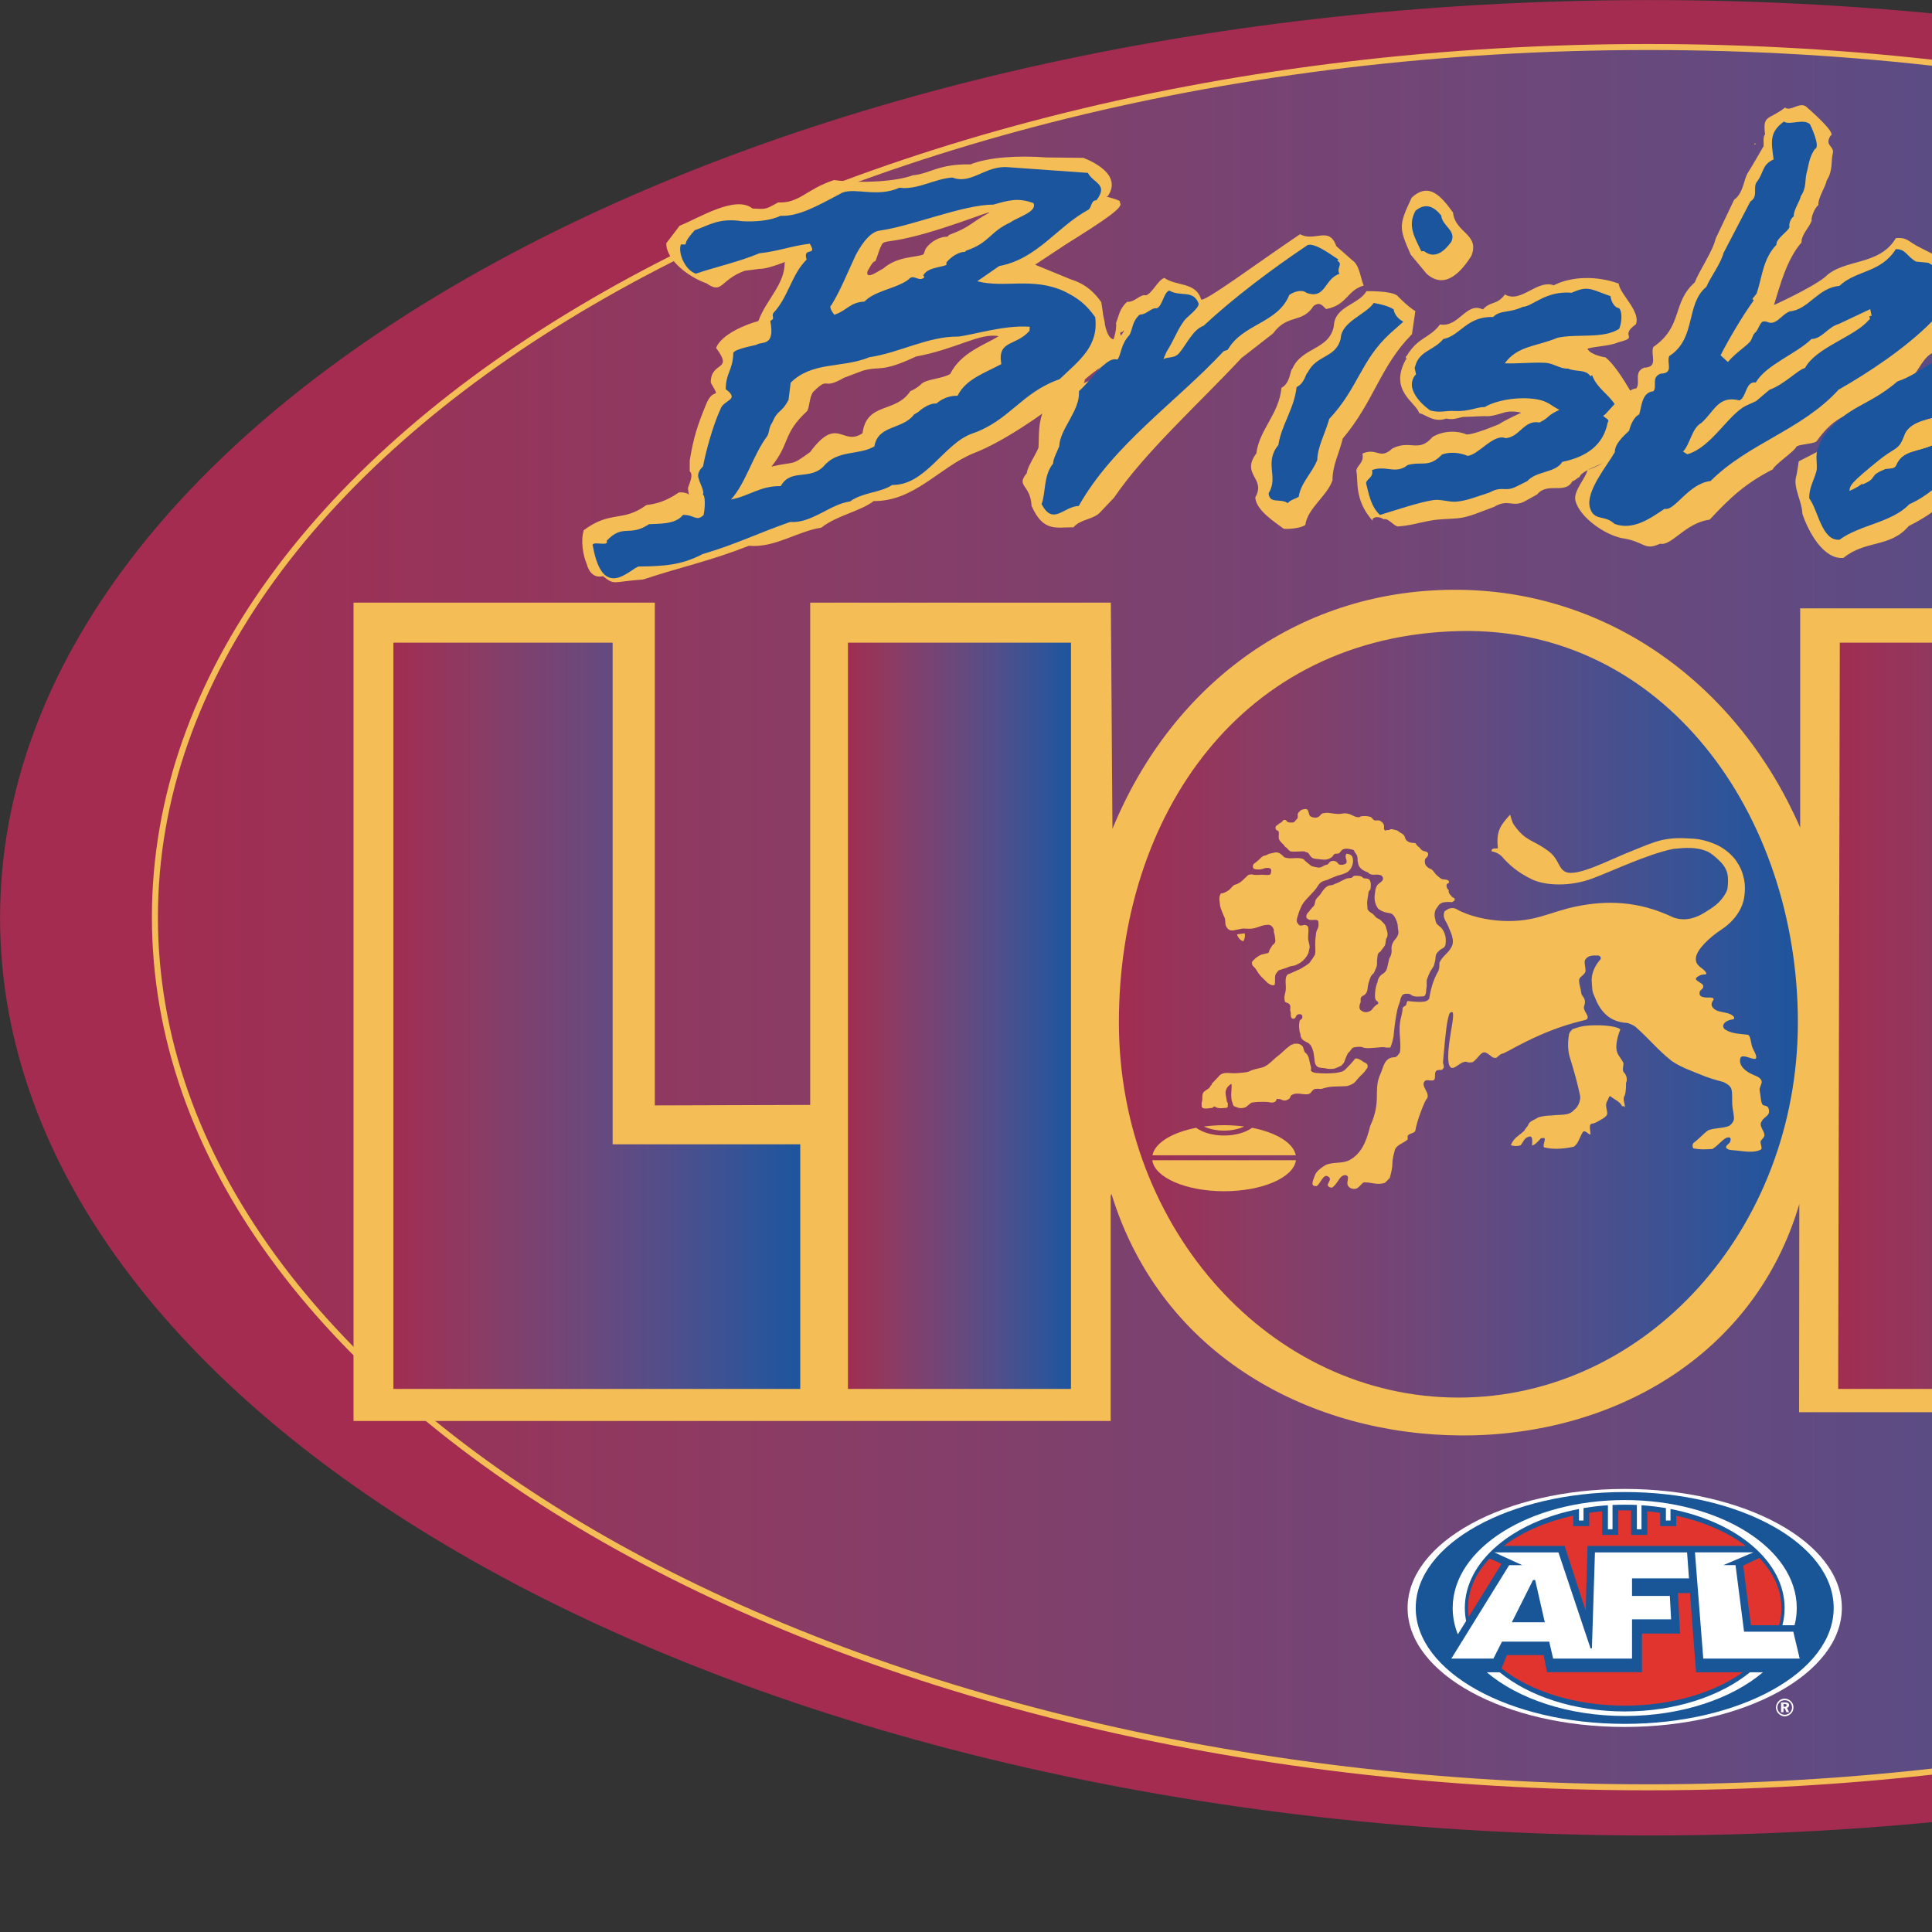 <svg height="1000" viewBox="0 0 1000 1000" width="1000" xmlns="http://www.w3.org/2000/svg" xmlns:xlink="http://www.w3.org/1999/xlink"><rect x="0" y="0" width="1000" height="1000" fill="#333333" stroke="none"/><defs><clipPath id="a"><use height="100%" width="100%" xlink:href="#m"/></clipPath><linearGradient id="b" gradientUnits="userSpaceOnUse" x1="302.376" x2="416.788" y1="360.132" y2="360.132"><stop offset="0" stop-color="#a32c50"/><stop offset=".203" stop-color="#8c3b63"/><stop offset=".471" stop-color="#6c487b"/><stop offset=".703" stop-color="#4c4f8d"/><stop offset=".887" stop-color="#2e5499"/><stop offset="1" stop-color="#1b559e"/></linearGradient><clipPath id="c"><use height="100%" width="100%" xlink:href="#o"/></clipPath><linearGradient id="d" gradientUnits="userSpaceOnUse" x1="366.399" x2="389.934" y1="363.822" y2="363.822"><stop offset="0" stop-color="#a32c50"/><stop offset=".203" stop-color="#8c3b63"/><stop offset=".471" stop-color="#6c487b"/><stop offset=".703" stop-color="#4c4f8d"/><stop offset=".887" stop-color="#2e5499"/><stop offset="1" stop-color="#1b559e"/></linearGradient><clipPath id="e"><use height="100%" width="100%" xlink:href="#q"/></clipPath><linearGradient id="f" gradientUnits="userSpaceOnUse" x1="312.448" x2="328.033" y1="363.822" y2="363.822"><stop offset="0" stop-color="#a32c50"/><stop offset=".203" stop-color="#8c3b63"/><stop offset=".471" stop-color="#6c487b"/><stop offset=".703" stop-color="#4c4f8d"/><stop offset=".887" stop-color="#2e5499"/><stop offset="1" stop-color="#1b559e"/></linearGradient><clipPath id="g"><use height="100%" width="100%" xlink:href="#s"/></clipPath><linearGradient id="h" gradientUnits="userSpaceOnUse" x1="329.537" x2="338.081" y1="363.822" y2="363.822"><stop offset="0" stop-color="#a32c50"/><stop offset=".203" stop-color="#8c3b63"/><stop offset=".471" stop-color="#6c487b"/><stop offset=".703" stop-color="#4c4f8d"/><stop offset=".887" stop-color="#2e5499"/><stop offset="1" stop-color="#1b559e"/></linearGradient><clipPath id="i"><use height="100%" width="100%" xlink:href="#u"/></clipPath><linearGradient id="j" gradientUnits="userSpaceOnUse" x1="389.727" x2="409.65" y1="363.319" y2="363.319"><stop offset="0" stop-color="#a32c50"/><stop offset=".203" stop-color="#8c3b63"/><stop offset=".471" stop-color="#6c487b"/><stop offset=".703" stop-color="#4c4f8d"/><stop offset=".887" stop-color="#2e5499"/><stop offset="1" stop-color="#1b559e"/></linearGradient><clipPath id="k"><use height="100%" width="100%" xlink:href="#w"/></clipPath><linearGradient id="l" gradientUnits="userSpaceOnUse" x1="339.474" x2="365.47" y1="363.685" y2="363.685"><stop offset="0" stop-color="#a32c50"/><stop offset=".203" stop-color="#8c3b63"/><stop offset=".471" stop-color="#6c487b"/><stop offset=".703" stop-color="#4c4f8d"/><stop offset=".887" stop-color="#2e5499"/><stop offset="1" stop-color="#1b559e"/></linearGradient><path id="m" d="m 415.447 360.132 c 0 17.978 -25.014 32.552 -55.867 32.552 c -30.853 0 -55.864 -14.574 -55.864 -32.552 c 0 -17.978 25.011 -32.552 55.864 -32.552 c 30.854 0 55.867 14.574 55.867 32.552"/><path id="n" d="M 303.717 327.58 H 415.447 V 392.684 H 303.717 Z"/><path id="o" d="m 381.844 360.01 l .684 5.941 l -7.889 -16.087 h -7.892 l -.061 27.916 h 8.013 l -.123 -10.804 c -.027 -2.297 -.244 -1.973 -.436 -4.506 l 7.641 15.31 h 7.889 l -.061 -27.916 h -7.766 v 10.146"/><path id="p" d="M 366.686 349.864 H 389.669 V 377.78 H 366.686 Z"/><path id="q" d="M 320.839 349.864 L 312.638 349.864 L 312.638 377.78 L 327.858 377.78 L 327.858 368.63 L 320.839 368.63 L 320.839 349.864"/><path id="r" d="M 312.638 349.864 H 327.858 V 377.78 H 312.638 Z"/><path id="s" d="M 329.642 349.864 L 337.985 349.864 L 337.985 377.78 L 329.642 377.78 L 329.642 349.864"/><path id="t" d="M 329.642 349.864 H 337.985 V 377.78 H 329.642 Z"/><path id="u" d="m 402.463 360.199 c -1.008 -.222 -2.82 -.899 -2.629 -1.968 c .42 -2.325 4.809 -.86 6.609 .822 l 2.209 -7.043 c -4.07 -2.514 -8.621 -3.616 -12.705 -.885 c -4.602 3.075 -6.007 9.968 -2.61 13.627 c 3.787 4.085 7.702 1.499 7.825 4.442 c .07 1.624 -4.222 3.064 -7.949 -1.441 l -2.451 7.832 c 1.717 1.459 6.628 2.596 8.631 2.615 c 4.736 .043 10.033 -2.987 10.033 -9.422 c 0 -7.094 -4.867 -8.008 -6.963 -8.579"/><path id="v" d="M 389.94 348.395 H 409.425 V 378.244 H 389.94 Z"/><path id="w" d="m 352.538 349.429 c -8.175 .174 -12.76 6.884 -12.76 14.637 c 0 7.748 5.687 14.038 12.702 14.038 c 7.014 0 12.698 -6.29 12.698 -14.038 c 0 -7.753 -5.002 -14.801 -12.64 -14.637"/><path id="x" d="M 339.778 349.265 H 365.177 V 378.104 H 339.778 Z"/></defs><g transform="matrix(13.836 0 0 13.836 -4122.03 -4508.066)"><g><g><path d="m 421.376 360.155 c 0 18.964 -27.636 34.331 -61.725 34.331 c -34.092 0 -61.728 -15.367 -61.728 -34.331 c 0 -18.958 27.636 -34.331 61.728 -34.331 c 34.089 .001 61.725 15.373 61.725 34.331 z" fill="#a32c50"/><g><g clip-path="url(#a)"><use fill="url(#b)" height="100%" width="100%" xlink:href="#n"/></g></g><path d="m 415.447 360.132 c 0 17.978 -25.014 32.552 -55.867 32.552 c -30.853 0 -55.864 -14.574 -55.864 -32.552 c 0 -17.978 25.011 -32.552 55.864 -32.552 c 30.854 0 55.867 14.574 55.867 32.552 z" fill="none" stroke="#f4bd56" stroke-width=".225"/><path d="m 350.578 385.975 c 0 -2.461 3.635 -4.453 8.123 -4.453 c 4.484 0 8.122 1.992 8.122 4.453 c 0 2.455 -3.638 4.451 -8.122 4.451 c -4.489 0 -8.123 -1.996 -8.123 -4.451 z" fill="#fff"/><path d="m 350.882 385.975 c 0 -2.398 3.5 -4.337 7.819 -4.337 c 4.319 0 7.817 1.939 7.817 4.337 c 0 2.393 -3.498 4.336 -7.817 4.336 c -4.319 0 -7.819 -1.944 -7.819 -4.336 z" fill="#185698"/><path d="m 359.346 388.377 h -3.553 l -.126 -.639 h -1.373 l -.201 .498 c 1.076 .852 2.738 1.393 4.607 1.393 c 1.76 0 3.34 -.483 4.417 -1.248 h -1.748 l -.227 -2.963 h -.45 l .08 1.514 h -1.426 z" fill="#e1342f"/><path d="m 354.174 383.654 h 2.28 l .785 2.416 l .07 -2.416 h 5.92 c -.678 -.513 -1.576 -.909 -2.601 -1.131 v .391 h -.602 v -.498 c -.159 -.024 -.319 -.043 -.483 -.058 v .884 h -.6 v -.918 c -.082 0 -.162 0 -.242 0 c -.08 0 -.162 0 -.242 0 v .918 h -.602 v -.884 c -.162 .015 -.324 .033 -.483 .058 v .498 h -.6 v -.391 c -1.026 .222 -1.923 .619 -2.6 1.131 z" fill="#e1342f"/><path d="m 363.134 384.389 l .288 2.233 h 1.051 c .059 -.213 .09 -.425 .09 -.647 c 0 -.683 -.3 -1.32 -.827 -1.871 z" fill="#e1342f"/><path d="m 354.092 384.325 l -.445 -.202 c -.515 .541 -.81 1.179 -.81 1.852 c 0 .115 .007 .227 .024 .338 z" fill="#e1342f"/><path d="m 365.246 387.869 h -3.607 l -.311 -3.974 h 2.184 l -1.12 .477 h .454 l .319 2.49 h 1.842 z m -4.858 -2.345 l .048 .875 h -1.462 v 1.47 h -2.951 l -.147 -.634 h -1.767 l -.321 .634 h -1.574 l 2.164 -3.496 h .488 l -1.042 -.477 h 2.397 l 1.201 3.591 h .051 l .114 -3.591 h 3.446 l .072 .972 h -2.131 v .657 h 1.414 z" fill="#fff"/><path d="M 355.271 384.93 L 354.478 386.51 L 355.711 386.51 L 355.351 384.93 Z" fill="#185698"/><path d="m 358.701 381.938 c -3.555 0 -6.436 1.803 -6.436 4.037 c 0 .342 .067 .671 .193 .986 l .309 -.499 c -.031 -.159 -.048 -.323 -.048 -.487 c 0 -1.75 1.801 -3.229 4.271 -3.703 v .43 h .169 v -.464 c .297 -.048 .602 -.087 .913 -.106 v .898 h .172 v -.908 c .15 -.01 .302 -.01 .457 -.01 c .152 0 .305 0 .455 .01 v .908 h .172 v -.898 c .312 .02 .616 .059 .914 .106 v .464 h .171 v -.43 c 2.468 .474 4.269 1.953 4.269 3.703 c 0 .223 -.026 .435 -.083 .647 h .455 c .056 -.213 .082 -.425 .082 -.647 c -.001 -2.235 -2.882 -4.037 -6.435 -4.037 z" fill="#fff"/><path d="m 358.701 389.846 c -1.895 0 -3.584 -.57 -4.679 -1.465 h -.483 c 1.172 .991 3.048 1.635 5.163 1.635 c 2.118 0 3.996 -.643 5.168 -1.635 h -.484 c -1.096 .891 -2.788 1.465 -4.685 1.465 z" fill="#fff"/><path d="m 364.685 389.426 c .077 0 .145 .023 .198 .077 c .051 .053 .077 .12 .077 .198 c 0 .072 -.029 .141 -.08 .188 c -.053 .053 -.123 .082 -.195 .082 c -.07 0 -.142 -.029 -.193 -.082 c -.051 -.054 -.08 -.121 -.08 -.193 c 0 -.073 .031 -.141 .085 -.198 c .051 -.049 .116 -.072 .188 -.072 z m 0 -.059 c -.119 0 -.221 .063 -.277 .16 c -.032 .053 -.049 .111 -.049 .169 c 0 .087 .033 .169 .097 .231 c .061 .063 .142 .102 .229 .102 c .084 0 .17 -.039 .234 -.102 c .061 -.057 .094 -.141 .094 -.231 c 0 -.087 -.029 -.169 -.092 -.228 c -.062 -.062 -.144 -.101 -.236 -.101 z m -.135 .141 v .367 h .09 v -.149 h .044 l .069 .149 h .097 l -.08 -.164 c .049 -.015 .08 -.049 .08 -.098 c 0 -.072 -.053 -.105 -.156 -.105 z m .09 .057 h .038 c .054 0 .08 .015 .08 .054 c 0 .033 -.026 .053 -.074 .053 h -.044 z" fill="#fff"/><path d="m 333.465 339.814 c -.295 .174 -.856 .189 -1.059 .354 c -.203 .203 -.431 .285 -.431 .285 c -.539 .837 -1.629 .392 -1.789 1.576 c -.756 .508 -.928 -.69 -1.957 .702 c -.757 .555 -.525 .329 -1.45 .546 c .713 -.884 .409 -1.218 1.337 -2.079 c .089 -.14 .077 -.498 .22 -.711 c .647 -.634 .297 -.034 1.155 -.532 l .706 -.266 c .658 -.188 .665 .092 1.996 -.532 c 1.494 -.271 2.391 -.899 3.087 -.759 c -.531 .333 -1.414 .609 -1.815 1.416 z m 30.118 -8.589 c .015 -.029 .015 -.039 .01 -.044 c -.017 -.01 -.089 .063 -.01 .044 z m -28.658 2.552 c -.737 .411 -.686 .526 -1.494 .831 l -.067 .067 c -.28 -.005 -.612 .169 -.812 .445 l -.083 .217 c -.282 .125 -.972 .063 -1.503 .527 l -.271 .155 c -.438 .255 -.316 -.063 -.316 -.063 c .406 -.735 .157 .058 .447 -.807 c .138 -.276 .046 -.261 .573 -.334 c 1.465 -.232 3.695 -1.169 3.526 -1.038 z m -8.595 2.102 c .355 .015 1.194 -.368 .945 -.237 c .007 .826 -.694 1.387 -.984 2.189 c -.464 .126 -1.375 .489 -1.583 1.005 c .675 .899 -.2 .474 -.198 1.301 c .406 .716 .097 .087 -.186 .841 c -.31 .754 -.452 1.184 -.6 2.059 l -.002 .416 c .162 .135 -.031 .493 -.065 .623 c .026 .469 .19 .145 -.334 .165 c -.493 .338 -.858 .431 -1.22 .474 c -.899 .657 -1.317 .184 -2.342 .938 c -.123 .387 -.034 .934 .109 1.267 c .058 .232 .229 .547 .609 .455 c .447 .357 .338 .208 1.5 .125 c 1.518 -.498 2.473 -.681 3.959 -1.261 c .967 .087 1.818 -.546 2.707 -.677 c .583 -.464 1.463 -.609 1.96 -.996 c 1.525 .014 2.465 -1.272 3.739 -1.789 c 1.095 -.421 2.521 -1.407 3.437 -2.132 c .138 -.314 .728 -.31 .72 -.623 c .321 -.295 .918 -.667 1.269 -1.045 c .331 -.28 -.101 -.792 .133 -.73 c .269 -.358 -.387 .986 -.652 -.3 c .017 -.034 -.08 -.362 -.068 -.396 c -.007 -.072 -.053 -.343 -.065 -.425 c -.447 -.652 -.964 -.793 -1.156 -.86 l -1.319 -.542 l 1.133 -.749 c 1.547 -.967 2.238 -1.436 2.026 -1.576 c .164 -.097 -.701 -.242 -.44 -.237 c .556 -.812 -.6 -1.31 -.911 -1.435 l -1.38 -.015 c -1.049 -.082 -2.192 -.01 -2.85 .261 c -1.182 -.029 -1.522 .354 -2.153 .406 c -.604 .228 -1.883 .314 -2.949 .179 c -1.078 .358 -1.27 .87 -2.088 .836 c -.256 .141 -.363 .203 -.481 .228 c -.109 .024 -.225 .014 -.479 0 c -.645 -.522 -2.064 .391 -2.726 .643 c -.167 .228 -.497 .653 -.497 .653 c -.022 .643 .889 1.296 1.503 1.503 c .612 .426 .489 -.125 1.426 -.468 z m 75.969 7.943 c -1.689 -.305 -3.061 -.179 -4.133 -.334 c -.298 -.203 -1.424 -.087 -1.645 -.116 c -2.266 .16 -3.269 .087 -3.676 -.507 c .174 -.257 .078 -.508 .498 -.75 c .119 .044 .51 -1.131 1.068 -1.648 c .249 -.165 -.072 -1.388 .022 -1.528 c -.084 -.889 -1.322 -1.412 -1.694 -1.465 c -.355 -.053 -1.032 -.063 -1.298 -.058 c -.488 .077 -.492 .363 -.947 .527 c -1.791 1.083 -1.652 2.601 -1.662 4.345 c -.576 .425 -1.304 1.049 -1.335 .914 c -.054 -.208 -.083 -.769 -.143 -.976 c .012 -.222 -.377 -.624 -.511 -.561 c -.359 .232 -.684 .323 -1.026 .652 c -.138 -.023 .181 -.681 .208 -.822 c .4 -1.145 .389 -2.204 .389 -2.204 c 0 -.329 -.065 -.391 -.201 -.657 c -.215 -.121 -.605 -.826 -1.392 -1.126 c -.497 -.193 -1.232 -.232 -1.571 -.01 c -.156 .459 -.203 .28 -.105 .623 c 0 0 -1.022 .856 -1.194 .503 c .19 -.223 -.065 -.739 -.442 -.816 c -1.035 -.3 -1.317 -.025 -1.706 -.131 c -1.054 .827 -.696 1.441 -1.482 2.427 c -.346 .759 -.488 .576 -.912 1.165 l -.906 .57 c -.271 .14 -.674 .696 -.754 .652 c -.135 -.068 .262 -.72 .262 -.72 c -.004 -.193 .25 -.687 .361 -1.117 c .172 -.478 .143 -1.368 -.023 -1.779 c 0 0 -.271 -.396 -.373 -.629 c -.076 -.517 -.826 -.435 -1.184 -.623 c -.455 .29 -1.037 -.299 -1.475 .078 l -.836 .304 c -.268 .005 -.701 .232 -1.045 .382 c -.031 .053 -.135 .009 -.183 .072 c -1.049 1.156 -2.518 2.214 -3.779 2.997 c -.754 .895 -1.242 1.102 -2.263 1.624 c -.038 .208 -.054 .406 -.102 .589 c -.105 .406 .225 .909 .237 1.369 c .225 .687 .805 1.735 1.541 1.653 c .822 -.677 1.74 -.368 2.438 -1.19 c 1.541 -.773 1.486 -1.286 2.832 -2.156 c .154 1.116 .3 1.396 .911 1.827 c .103 .116 .641 .406 .767 .551 c 1.377 .546 1.227 -.005 2.463 -.73 l 1.075 -.488 c 0 0 .255 .449 .66 .846 c .31 -.097 .517 .421 .767 .299 c 0 0 1.145 -.406 1.336 -.686 c .191 -.275 1.044 -1.445 1.35 -1.668 c .301 -.228 .48 -.677 .63 -.88 c 0 0 .239 -.169 .408 -.334 l -.259 .474 c -.328 1.015 .863 2.403 1.35 3.316 c .433 .425 .485 -.004 .855 -.097 c .149 .266 .674 .276 .575 .498 c .147 0 .522 .087 .611 .203 c .667 .004 .923 -.228 1.233 -.338 c .681 -.247 1.074 -.29 1.831 -.744 c .886 -.281 1.037 -.566 1.437 -.702 c 1.829 1.436 4.691 1.295 6.661 1.673 c .749 -.126 1.355 .106 2.15 -.063 c .919 .256 .819 .048 1.74 .304 c 1.267 -.087 1.946 -.136 2.052 -1.174 c .142 -.498 -.072 -1.301 -.461 -1.61 z m -51.009 -7.759 c .694 .619 1.305 -.087 1.675 -.671 c .324 -.822 -.611 -.851 -.687 -1.62 c -.425 -.58 -.887 -1.17 -1.547 -.555 c -.501 1.054 -.469 1.131 -.039 2.127 z m 7.887 6.028 c 0 0 .102 -.551 .406 -.721 c .082 -.242 -.551 -.648 -.674 -.933 c -.278 -.464 -.609 -.991 -.928 -1.247 c 0 0 -.539 -.073 -.677 -.319 c .21 -.092 .846 -.097 1.162 -.247 c .822 -.203 -.007 -.203 .653 -.671 c .187 -.493 -.606 -1.127 -.643 -1.523 c -.8 -.29 -1.742 -.285 -2.431 .064 c -.624 -.228 -1.23 .691 -1.825 .343 c -.319 .421 -.52 .228 -.827 .561 c -.623 -.304 -.892 .686 -1.602 .561 c -.406 .537 -.803 .45 -1.247 1.175 c -.104 .063 .063 .149 -.024 .121 c -.667 1.189 .387 1.624 .488 2.016 c .3 .082 .544 .367 1.022 .208 c .317 .077 .515 -.078 .718 -.063 c 0 0 .379 -.015 .715 -.029 c .203 .029 .507 -.063 .718 -.131 c .249 -.077 .565 -.023 .648 .005 c 0 0 -.648 .294 -.822 .425 c 0 0 -.95 .406 -1.23 .387 c -.28 -.131 -.817 -.169 -1.262 .092 c -.527 .614 -.822 .092 -1.503 .431 c -.483 .449 -.565 -.048 -1.124 .193 c .078 .357 -.229 .449 -.227 .657 c .08 .343 -.095 1.073 .616 1.866 c -.068 -.125 .176 -.218 .411 -.063 c .174 -.063 .387 .276 .543 .266 c .467 -.034 .776 -.145 1.23 -.222 c .316 -.058 .668 -.054 .984 -.082 c .44 -.039 .885 -.256 1.363 -.426 c .559 -.329 .696 .054 1.195 -.232 l .422 -.236 c .394 -.479 1.044 .014 1.318 -.493 c .108 -.024 .159 -.116 .268 -.155 c .061 -.29 1.199 -.556 1.341 -.831 c -.004 -.36 .562 -.481 .825 -.747 z m -8.309 -4.631 c -.269 -.155 -.675 -.576 -.675 -.576 c -.222 -.193 -1.15 -.169 -1.15 -.169 c -.319 .522 -1.203 .561 -1.225 1.315 c -.181 .894 -1.192 .768 -1.552 1.585 c -.087 .048 -.068 .536 -.406 .715 c -.092 .981 -.829 1.561 -.94 2.451 c -.597 .808 .379 .919 -.041 1.649 c .036 .502 .769 .942 1.066 1.174 c .258 .02 .674 -.039 .807 -.145 c .083 -.623 .803 -1.068 1.015 -1.663 c .008 -.59 .215 -.9 .387 -1.571 c 1.177 -1.398 1.393 -2.693 2.587 -3.901 z m 20.241 -1.576 c -.191 -.329 -.589 -.411 -.877 -.556 l -.588 -.3 c -.384 -.217 -.389 -.323 -.799 -.3 c -.624 1.059 -1.951 .754 -2.652 1.46 c -.529 .421 -1.908 1.044 -1.908 1.044 c .227 -.739 .48 -1.716 1.033 -2.344 c -.031 -.251 .305 -.595 .375 -.802 c -.029 -.122 .106 -.479 .252 -.595 c -.018 -.271 .273 -.686 .314 -.923 c .237 -.367 .153 -.721 .225 -1.001 c .075 -.29 -.326 -.285 -.085 -.667 c .264 -.078 -.865 -1.049 -.865 -1.049 c -.253 -.28 -.625 .169 -.836 -.005 c -.613 .479 -.844 .251 -.746 1.006 c -.098 .053 -.031 .44 -.063 .45 c -.016 .029 -.542 .938 -.598 1.01 c -.143 .271 -.166 .75 -.498 .982 l -.69 1.454 c -.11 .479 -.609 1.189 -.783 1.639 c -.862 .764 -.422 1.634 -1.551 2.417 c -.114 .314 .215 .754 -.346 .773 c -.397 .169 -.126 .536 -.285 .773 c -.094 .01 -.17 .043 -.23 .087 c .128 .213 .244 .411 .345 .57 v .179 c -.234 .092 -.157 .266 -.305 .445 c -.145 .895 -.729 1.45 -1.641 1.779 c -.063 .305 -.546 .788 -.449 1.15 c .169 .619 1.083 1.257 1.73 1.392 c .894 .131 .822 .493 1.436 .209 c .425 .106 .945 -.783 1.855 -.899 c .771 -.831 1.354 -1.368 2.367 -1.885 c .027 -.145 .803 -.672 .87 -.831 c .048 -.112 .723 -.112 .775 -.232 c 1.015 -1.436 1.792 -.836 3.005 -1.991 c .969 -.354 .756 -1.402 1.806 -1.412 c .205 -.073 -.218 -.986 .377 -.773 c .005 -.363 -.114 -.643 .128 -1.044 c .029 -.378 -.209 -.765 -.098 -1.21 z m -22.591 -.319 l -.609 -.537 c -.261 -.768 -.817 -.14 -1.352 -.445 c -1.464 .977 -3.703 2.649 -3.707 2.427 c -.201 -.647 -.926 -.474 -1.373 -.793 c -.249 .092 -.435 .561 -.684 .653 c -.222 -.058 -.425 .271 -.706 .242 c -.298 .266 -.307 .532 -.416 .793 c .075 .609 -.64 1.817 -.94 2.136 c -.65 .251 -1.209 .643 -1.743 1.064 c -.247 .556 -.187 .971 -.218 1.464 c -.099 .257 -.425 .73 -.437 .953 c -.423 .507 .137 .406 .178 1.223 c .44 1.001 .934 .793 1.569 .803 c .247 -.304 .745 -.29 .991 -.556 c .176 -.189 .353 -.373 .524 -.551 c 1.163 -1.711 3.177 -3.519 4.769 -5.226 l 1.18 -.918 c .548 -.754 1.086 -.353 1.521 -1.035 c .22 -.149 .3 -.043 .464 .121 c .797 -.15 .773 -.696 1.406 -.879 c -.119 -.296 -.165 -.779 -.417 -.939 z" fill="#f4bd56"/><path d="m 346.152 336.855 c .191 -.135 .483 -.212 .638 -.082 c .725 .271 .669 -.527 1.237 -.705 c -.121 -.242 .152 -.368 -.081 -.493 l .05 -.054 c .031 .077 -.955 -.745 -1.208 -.498 c -1.294 .87 -2.702 1.924 -3.843 2.987 c -.394 .13 -.653 .725 -.916 1.025 c -.179 .198 -.355 .121 -.585 .217 l .112 -.261 c .333 -.536 .367 -.758 .664 -1.174 c .109 -.15 .554 -.454 .541 -.638 c -.203 -.537 -.684 -.237 -1.099 -.489 c -.223 .087 -.247 .58 -.472 .667 c -.203 -.039 -.375 .242 -.631 .232 c -.292 .261 -.251 .508 -.384 .764 c -.343 .368 -.297 .716 -.45 .919 c -.215 -.043 -.338 .054 -.628 .3 c -.302 .329 -.534 .624 -.814 .885 c .053 .725 -.718 1.412 -.735 2.054 c -.082 .213 -.229 .47 -.232 .653 c -.365 .445 -.271 1.102 -.43 1.517 c .433 .822 .814 .087 1.39 .068 c 1.293 -2.296 3.659 -3.896 5.419 -5.787 l .157 -.058 c .562 -.98 1.875 -.985 2.3 -2.049 z" fill="#1b559e"/><path d="m 329.025 337.233 c .336 -.546 .594 -1.199 .909 -1.871 c .113 -.208 .464 -.86 .894 -.914 c 1.196 -.164 3.14 -.977 4.251 -.971 c .568 -.16 .918 -.271 1.501 -.058 c .164 .324 -.597 .527 -.858 .72 c -.8 .372 -.778 .764 -1.658 1.059 l -.053 .048 c -.229 -.005 -.517 .188 -.684 .391 l -.002 .097 c -.232 .097 -.713 .092 -.868 .396 l .05 .054 c -.181 .203 -.36 -.073 -.536 .034 c -.346 .348 -1.167 .44 -1.605 .788 l -.111 .097 c -.551 .034 -.636 .329 -1.109 .488 c .051 .101 -.273 -.285 -.121 -.358 z m 9.866 .45 c -.358 -.493 -.628 -.696 -1.143 -.957 c -1.189 -.551 -2.238 -.116 -3.27 -.382 l .822 -.57 c 1.436 -.271 2.156 -1.464 3.328 -2.103 c .135 -.067 .094 -.363 .309 -.357 c .462 -.609 -.106 -.624 -.321 -1.025 l -2.983 -.213 c -.855 -.073 -1.37 .662 -2.083 .387 c -.672 .043 -1.314 .474 -1.982 .381 c -.829 .373 -1.639 -.009 -2.136 .184 c -.975 .522 -1.643 .895 -2.311 .866 c -.409 .198 -1.003 .227 -1.431 .203 c -.887 -.135 -1.243 .155 -1.782 .338 c -.14 .164 -.333 .372 -.341 .532 h -.174 c -.116 .285 .133 .948 .558 1.093 c .53 -.193 1.646 -.45 2.378 -.764 c .672 -.068 1.267 -.29 1.885 -.358 c .307 .503 -.278 .087 -.118 .594 c -.568 .556 -.674 1.392 -1.243 1.997 c -.085 .145 .09 .203 -.116 .294 c .193 1.001 -.343 .754 -.512 .895 c -.379 .091 -.925 .198 -.873 .348 c -.031 .633 -.275 .696 -.282 1.315 c .558 .416 -.09 .382 -.203 .759 c -.259 .561 -.522 1.479 -.648 2.132 c -.193 .178 -.208 .348 -.157 .459 c .01 .102 .235 .513 .15 .58 c .13 .106 .058 .677 .029 .779 c -.278 .261 -.346 -.02 -.773 -.005 c -.28 .377 -.974 .319 -1.271 .348 c -.737 .489 -.97 -.033 -1.581 .619 c .114 .251 -.628 -.043 -.514 .208 c .379 2.088 1.406 .816 1.715 .754 c .902 -.01 1.595 -.044 2.384 -.464 c 1.242 -.363 2.063 -.779 3.284 -1.204 c .786 .067 1.503 -.671 2.231 -.764 c .476 -.348 1.168 -.333 1.579 -.619 c 1.244 .025 1.936 -1.541 2.98 -1.918 c 1.419 -.483 1.839 -1.533 3.287 -2.04 c .732 -.698 1.47 -1.23 1.329 -2.322 z m -2.456 .512 c -.507 .589 -1.213 .333 -1.056 1.247 c -.59 .323 -1.325 .551 -1.636 1.184 c -.486 -.009 -.788 .29 -.788 .29 c -.326 -.023 -.679 .315 -.679 .315 l -.162 .097 c -.42 .57 -1.351 .381 -1.483 1.193 c -.588 .344 -1.38 .116 -1.898 .745 c -.539 .542 -1.226 .067 -1.605 .74 c -.778 -.009 -1.15 .362 -1.863 .503 c .553 -.604 .826 -1.668 1.358 -2.374 c .07 -.097 .065 -.343 .177 -.488 c .244 -.561 .321 -.315 .619 -.866 l .08 -.643 c .814 -.808 1.916 -.532 2.946 -.953 c 1.15 -.174 2.18 -.783 3.331 -.773 c .551 -.063 1.723 -.439 2.667 -.367 z" fill="#1b559e"/><path d="m 351.196 335.217 c .415 .333 .79 -.039 1.015 -.348 c .201 -.431 -.333 -.58 -.375 -.986 c -.256 -.31 -.561 -.503 -.961 -.179 c -.307 .556 -.042 .981 .215 1.513 z" fill="#1b559e"/><path d="m 350.418 337.857 c -.345 -.189 -.358 -.455 -.358 -.455 c -.198 -.16 -.749 -.247 -.749 -.247 c -.292 .435 -1.209 .696 -1.235 1.33 c -.174 .739 -.903 .594 -1.237 1.276 c -.08 .039 -.104 .391 -.413 .542 c -.092 .816 -.573 1.426 -.682 2.166 c -.549 .667 .021 1.194 -.365 1.803 c .029 .421 .447 .174 .715 .373 c .106 -.135 .29 -.155 .411 -.242 c .08 -.522 .493 -.876 .694 -1.373 c .012 -.493 .29 -.982 .449 -1.538 c 1.083 -1.156 1.182 -2.194 2.275 -3.195 z" fill="#1b559e"/><path d="m 401.735 344.261 c -1.493 -.309 -1.108 -.145 -2.422 -.053 c -.269 -.174 -.985 .28 -1.614 -.266 c -3.662 -.159 -4.942 .16 -5.245 -.628 c -.339 -.174 -.259 .029 -1.073 -.368 c .387 -.42 .767 -.952 1.291 -1.271 c .208 -.165 .41 -.232 .379 -.561 c .152 -.309 .447 -.841 .588 -1.083 c .225 -.136 .414 -.899 .375 -1.112 c -.46 -.319 -.3 -.402 -.861 -.783 c -.2 .048 -.654 -.122 -.896 -.122 c -.674 .092 -.914 .112 -1.269 .232 c -1.446 1.064 -1.603 2.871 -1.773 4.321 c -.642 .73 -1.428 1.291 -2.472 1.427 c -.67 -.295 .319 -.938 .184 -1.359 c .015 -.184 -.083 -.343 -.2 -.294 c -.697 .406 -1.204 1.242 -2.023 .942 c -.039 -.309 -.041 -.628 .268 -.889 c -.041 -.918 .52 -1.595 .624 -2.514 c .201 -.198 -.159 -.169 -.054 -.396 c -.025 -.048 .054 -.121 .107 -.097 l -.003 -.445 c -.118 -.222 -.583 -.536 -.7 -.758 c -.319 -.17 -.211 -.237 -.549 -.203 c -.136 .014 -.396 -.024 -.532 .014 c -.597 .145 .321 .348 -.872 .769 c -.414 .261 -.477 .116 -.754 .425 l -.276 .329 c -.189 .135 -.103 .261 -.374 .488 c -.23 -.261 -.049 -.628 -.184 -.977 c .176 -.188 .248 -.454 .154 -.604 c -.936 -.251 -.931 .188 -1.281 .097 c -.775 .793 -.682 1.441 -1.402 2.257 c -.32 .628 -.988 .851 -1.564 1.334 l -.149 .135 c -.537 .174 -.885 .595 -1.467 .986 c -.172 .048 -.675 .126 -.924 .029 c -.138 -.058 -.067 -.227 -.125 -.338 c .051 -.88 .826 -1.73 1.065 -2.543 c .161 -.396 .36 -.942 .213 -1.29 c .012 -.097 -.038 -.222 .053 -.295 c -.065 -.435 -.487 -.367 -.809 -.526 c -.413 .236 -.471 -.367 -.873 -.058 l -1.268 .053 c -.616 0 -.685 .653 -1.581 .706 c -.949 0 -1.658 .831 -2.542 1.117 c -1.109 .952 -1.842 .87 -2.777 2.06 c -.051 .097 -.138 .304 -.181 .401 c -.152 .324 -.006 .667 -.083 .928 c -.097 .338 -.269 .605 -.261 .986 c .334 .435 .467 1.61 1.136 1.547 c .749 -.556 1.963 -.642 2.605 -1.325 c 1.404 -.633 1.856 -1.817 3.085 -2.533 l -.054 -.053 l .266 -.295 l .107 .102 c -.053 1.015 -.336 2.16 .428 2.978 c 1.26 .754 1.598 .193 2.725 -.401 l 1.208 -.561 l .3 -.696 c -.121 -.319 .244 -.391 .203 -.739 c .065 -.209 .169 -.189 .343 -.126 c .14 .411 .136 .198 -.005 .686 c -.137 .561 -.105 .826 -.35 1.387 c .241 .073 .912 .696 1.141 .599 c 0 0 .631 -.599 .809 -.832 c .175 -.226 1.059 -1.266 1.338 -1.45 c .367 -.246 .814 -.879 .977 -1.077 l .32 -.3 c .266 -.344 .418 -.469 .592 -.817 c .203 -.174 .683 -.377 .975 -.29 c -.213 .841 -.616 1.489 -.831 2.267 c -.308 .841 .614 2.18 1.042 2.943 c .389 .358 .471 -.338 .807 -.411 c .133 .223 .193 .401 .396 .571 c .239 .13 .477 .082 .557 .178 c .473 -.024 1.239 -.406 1.518 -.498 c .621 -.203 .875 -.338 1.703 -.827 c .283 -.184 .726 -.449 1.086 -.561 c 2.235 1.649 2.281 1.214 5.213 1.76 c .684 -.101 1.35 .324 2.072 .189 c .831 .222 1.056 -.271 1.885 -.048 c 1.152 -.064 2.233 .232 3.159 -.668 c .125 -.418 -.275 -.645 -.624 -.902 z m -29.215 -3.89 c -.104 .154 -.622 .502 -.957 .783 c -.383 .319 -.257 .237 -.332 .532 c -.336 .034 -.766 .619 -1.008 .783 c -.549 .256 -1.117 .188 -1.358 .729 c -.079 .223 -.372 .112 -.454 .184 c -.602 .237 -.225 .329 -.826 .566 c .031 -.193 -.501 -.02 .723 -.982 c .549 -.425 .65 -.294 .865 -.875 c .212 -.57 1.133 -.585 1.344 -.745 c .498 -.048 -.127 .004 .444 -.242 c .583 -.295 .694 -.527 .923 -.701 c .251 .03 .721 -.164 .636 -.032 z m 18.583 .115 c .162 -.222 .282 -.251 .533 -.415 c 0 0 .273 -.324 .583 -.155 l -.123 .198 c -.442 .483 -.8 1.079 -1.376 1.426 c .202 -.357 .136 -.711 .383 -1.054 z" fill="#1b559e"/><path d="m 358.063 341.627 c .133 -.15 -.314 -.223 -.101 -.295 l .36 -.396 c -.282 -.42 -.662 -.594 -.843 -1.083 l -.053 .048 c -.201 -.28 -.523 -.154 -.844 -.29 c -.307 .015 -.541 -.203 -.86 -.217 c -.488 -.025 -1.025 .039 -1.51 .019 c .49 -.667 1.187 -.624 1.977 -.957 c .747 -.16 1.704 .053 2.304 -.334 c .09 -.203 .135 -.623 -.005 -.773 c -.186 -.019 -.305 -.28 -.319 -.449 c -.725 -.247 -.824 -.411 -1.453 -.126 c -.972 -.087 -1.469 .517 -1.827 .526 c -.532 .247 -.834 .106 -1.114 .382 c -.972 -.039 -1.243 .71 -1.859 .822 c -.375 .445 -.911 .435 -1.059 1.039 c -.053 .038 .089 .334 .007 .309 c -.455 .585 .461 1.262 .564 1.325 c .374 .102 .577 -.004 .913 .02 c .57 .024 .79 -.149 1.124 -.149 c .387 -.237 1.242 -.412 1.958 -.286 c .426 .077 .524 .242 .836 .392 c -.51 .237 -.316 .251 -.747 .474 c -.587 -.112 -.735 .551 -1.271 .585 c -.44 -.184 -1.013 .628 -1.417 .663 c -.254 -.112 -.655 -.17 -.961 -.048 c -.483 .507 -.757 .242 -1.284 .391 c -.443 .367 -.824 -.01 -1.332 .189 c .067 .294 -.22 .323 -.22 .498 c .097 .382 .181 .875 .517 1.179 c .638 -.193 1.44 -.468 1.992 -.555 c .29 -.044 .57 .082 .86 .058 c .397 -.029 .802 -.203 1.237 -.338 c .51 -.276 .58 0 1.035 -.237 l .387 -.193 c .36 -.396 1.056 -.299 1.31 -.72 c .922 -.187 1.541 -.642 1.698 -1.473 z" fill="#1b559e"/><path d="m 366.703 340.399 c 1.15 -.657 2.512 -1.562 3.477 -2.538 c .268 -.343 .016 -.426 .285 -.831 c .053 -.594 .164 -1.102 -.414 -1.378 l -.449 -.044 c -.351 -.188 -.385 -.478 -.76 -.464 c -.574 .899 -1.471 .773 -2.111 1.373 c -.805 .063 -1.148 .89 -1.857 .953 c -.196 .072 -.37 .294 -.527 .377 c -.233 .126 -.282 -.02 -.456 0 c -.131 .014 -.193 .323 -.303 .41 c -.108 .087 -.111 .247 -.205 .353 c -.162 .184 -.527 .406 -.824 .754 l -.272 -.251 c .308 -.609 .828 -1.485 1.24 -2.055 l -.051 -.053 l .16 -.203 c .213 -.633 .232 -1.295 .742 -1.827 c -.029 -.218 .42 -.479 .486 -.657 c -.027 -.102 .025 -.305 .161 -.406 c -.015 -.228 .227 -.556 .266 -.759 c .218 -.314 .146 -.613 .213 -.855 c .072 -.247 .085 -.58 .308 -.9 c .241 -.063 -.178 -.924 -.178 -.924 c -.229 -.236 -.787 .048 -.977 -.106 c -.561 .411 -.469 .769 -.387 1.417 c -.457 .213 -.348 .493 -.641 .86 c -.135 .227 .076 .522 -.229 .716 l -1.003 1.924 c -.104 .406 -.481 .889 -.642 1.267 c -.789 .647 -.359 1.928 -1.389 2.591 c -.109 .266 .188 .643 -.322 .657 c -.363 .14 -.121 .459 -.266 .658 c -.457 .039 -.442 .609 -.537 .865 c -.275 .141 -.374 .609 -.374 .609 c -.24 .228 -.537 .499 -.537 .803 c -.268 .483 -1.097 1.46 -.933 2.069 c .147 .532 .556 .261 .918 .614 c .698 .266 1.365 -.218 1.875 -.561 c .384 .097 .889 -.948 1.721 -1.04 c 1.423 -1.421 3.412 -1.905 4.792 -3.418 z m -3.475 .604 c -.658 .334 -1.289 1.556 -2.185 1.813 l -.162 -.102 c .268 -.271 .332 -.88 .682 -1.068 c .496 -.431 .626 -1.044 1.431 -.846 c .268 -.116 .22 -.725 .609 -.671 c .4 -.672 1.509 -1.064 2.084 -1.625 c .4 -.01 .604 -.445 1.017 -.561 l 1.18 -.557 l .054 .251 c -.186 0 .015 .102 -.106 .155 c -.527 .628 -1.977 1.025 -2.385 1.794 c -.262 .063 -.779 .619 -1.33 .816 l -.503 .425 z" fill="#1b559e"/><path d="m 372.52 340.371 c -.104 .154 -.622 .502 -.957 .783 c -.383 .319 -.257 .237 -.332 .532 c -.336 .034 -.766 .619 -1.008 .783 c -.549 .256 -1.117 .188 -1.358 .729 c -.079 .223 -.372 .112 -.454 .184 c -.602 .237 -.706 .566 -1.305 .803 c .031 -.193 -.022 -.256 1.201 -1.218 c .549 -.425 .65 -.294 .865 -.875 c .212 -.57 1.133 -.585 1.344 -.745 c .498 -.048 -.127 .004 .444 -.242 c .583 -.295 .694 -.527 .923 -.701 c .252 .029 .722 -.165 .637 -.033 z" fill="#f4bc4e"/><path d="m 397.211 369.162 c 0 0 -1.973 -1.069 -2.912 -2.099 c 0 0 1.957 1.112 3.915 1.503 c .405 .083 1.671 .088 1.645 .629 c -.031 .662 -1.911 .319 -2.648 -.033 z m 4.66 -10.954 c -.643 -.039 -.865 -.035 -.865 .242 c 0 .261 2.013 .261 4.594 1.464 c -1.37 -1 -2.293 -1.615 -3.729 -1.706 z m 5.643 2.421 l 2.908 -9.204 c -2.799 -2.582 -7.394 -3.78 -10.439 -3.301 c -6.791 1.073 -8.818 6.666 -8.818 6.666 v -6.424 h -10.812 v 9.726 l -4.636 -9.513 h -10.453 v 8.203 c -2.307 -5.292 -7.083 -8.808 -12.68 -8.895 c -5.953 -.097 -10.794 3.457 -13.047 8.943 l -.06 -8.464 H 328.23 v 18.79 l -5.813 .018 v -18.808 h -11.271 v 30.613 h 28.325 v -8.425 l .029 -.067 c 1.893 6.148 7.558 9.01 13.083 9.034 c 5.702 .024 10.988 -3.007 12.649 -8.657 l -.008 7.787 h 11.031 l -.066 -8.914 l 4.848 9.548 h 10.127 l -.031 -1.774 c 8.877 4.495 17.267 1.378 19.289 -5.434 c 2.299 -7.745 -2.908 -11.448 -2.908 -11.448 z m -16.416 9.199 v -5.645 c .576 1.267 1.215 1.653 1.215 1.653 z" fill="#f4bd56"/><g><g clip-path="url(#c)"><use fill="url(#d)" height="100%" width="100%" xlink:href="#p"/></g></g><g><g clip-path="url(#e)"><use fill="url(#f)" height="100%" width="100%" xlink:href="#r"/></g></g><g><g clip-path="url(#g)"><use fill="url(#h)" height="100%" width="100%" xlink:href="#t"/></g></g><g><g clip-path="url(#i)"><use fill="url(#j)" height="100%" width="100%" xlink:href="#v"/></g></g><g><g clip-path="url(#k)"><use fill="url(#l)" height="100%" width="100%" xlink:href="#x"/></g></g><path d="m 342.959 367.963 c .208 .097 .472 .154 .754 .154 c .282 0 .546 -.058 .754 -.154 c -.239 -.029 -.493 -.049 -.752 -.049 c -.263 0 -.516 .02 -.756 .049 z" fill="#f4bc4e"/><path d="m 344.762 368.012 c -.251 .178 -.623 .289 -1.049 .289 c -.423 0 -.798 -.111 -1.046 -.289 c -.897 .174 -1.545 .564 -1.634 1.029 h 5.363 c -.089 -.465 -.737 -.855 -1.634 -1.029 z" fill="#f4bd56"/><path d="m 343.715 370.385 c 1.431 0 2.601 -.514 2.686 -1.16 h -5.373 c .084 .646 1.254 1.16 2.687 1.16 z" fill="#f4bd56"/><path d="m 346.297 364.889 c -.063 0 -.118 .048 -.155 .082 c -.152 .102 -.261 .241 -.403 .344 c -.201 .148 -.355 .357 -.58 .434 c -.167 .048 -.346 .071 -.5 .149 c -.083 .049 -.356 .058 -.438 .067 c -.239 .034 -.537 -.087 -.701 .116 c -.085 .092 -.167 .184 -.261 .275 c 0 .015 -.012 .033 -.012 .049 c -.048 .033 -.061 .092 -.097 .125 c -.058 .044 -.165 .102 -.213 .16 c -.07 .125 -.012 .241 -.06 .367 c -.01 .044 0 .102 0 .15 c 0 .13 .264 .077 .393 .058 c .035 0 .046 -.067 .095 -.048 c .13 .091 .285 .058 .428 .048 c .024 0 .07 -.024 .058 -.067 c -.007 -.039 .013 -.083 0 -.116 c -.012 -.015 -.023 -.038 -.033 -.048 c -.012 -.045 -.012 -.103 -.024 -.15 c -.024 -.111 -.048 -.236 .012 -.329 c .012 -.038 .034 -.072 .058 -.091 c .048 -.039 .072 -.083 .13 -.093 c .012 .241 -.058 .493 .037 .721 c .012 .023 .012 .081 .048 .106 c .167 .077 .249 .102 .415 .053 c .046 -.01 .165 -.126 .2 -.15 c .073 -.058 .201 -.044 .31 -.058 c .155 0 .307 -.01 .461 .023 c .073 .015 .097 -.01 .167 -.033 c 0 0 .048 -.078 .048 -.093 c 0 -.024 .145 .005 .145 .005 c .097 .049 .184 .078 .316 -.015 c .058 -.038 .048 -.116 .097 -.14 c .213 -.135 .438 .014 .653 -.044 c .07 -.024 .106 -.126 .188 -.174 c .048 -.02 .085 -.02 .131 -.02 c .063 0 .128 .015 .181 -.005 c .302 -.102 .517 -.072 .879 -.092 c .15 -.01 .363 -.149 .31 -.13 c .055 -.039 .094 -.102 .133 -.146 c .111 -.131 .239 -.218 .317 -.353 c .017 -.028 .04 -.043 .048 -.067 c .007 -.048 .014 -.091 -.015 -.126 c -.048 -.058 -.128 -.067 -.184 -.12 c -.08 -.064 -.223 -.121 -.268 -.083 c -.112 .146 -.23 .268 -.358 .397 c -.039 .029 -.077 .068 -.133 .083 c -.072 .02 -.143 .038 -.215 .048 c -.251 .025 -.505 .029 -.766 0 c -.048 -.01 -.104 -.014 -.15 -.053 c -.056 -.039 -.01 -.106 -.024 -.159 c -.031 -.102 -.048 -.198 -.072 -.3 c -.015 -.068 -.039 -.131 -.087 -.193 c -.024 -.029 -.063 -.054 -.087 -.092 c -.024 -.053 -.031 -.121 -.056 -.175 c -.031 -.053 -.087 -.087 -.142 -.107 c -.063 -.023 -.136 -.01 -.206 -.01 c -.006 .004 -.006 .02 -.018 .02 z" fill="#f4bd56"/><path d="m 344.682 358.537 c -.036 0 -.058 .023 -.082 .033 c -.131 .116 -.24 .257 -.404 .324 c -.037 .02 -.085 .02 -.118 .043 c -.061 .048 -.106 .106 -.155 .16 c -.097 .072 -.225 .149 -.334 .149 c -.094 .174 -.036 .29 -.024 .469 c 0 .024 .097 .29 .143 .382 c .036 .058 .048 .125 .048 .193 c 0 .135 .036 .242 .142 .309 c .061 .045 .167 .035 .249 .01 c .012 0 .036 -.01 .06 -.01 c .022 -.01 .157 -.028 .169 -.038 c .201 -.01 .281 .028 .483 -.02 c .179 -.043 .268 -.116 .513 -.125 c .048 0 .097 .029 .135 .064 c .024 .029 .048 .067 .063 .106 c .017 .043 -.007 .107 .017 .15 c .024 .054 .024 .116 .031 .17 c .017 .091 .041 .188 -.087 .265 c -.063 .093 -.119 .17 -.149 .277 c -.015 .033 -.056 .033 -.08 .038 c -.08 .028 -.167 .028 -.237 .067 c -.111 .053 -.213 .141 -.293 .233 c -.027 .029 -.017 .105 .007 .154 c .024 .043 .087 .072 .111 .121 c .015 .028 .126 .198 .174 .251 c .039 .054 .253 .251 .285 .286 c .032 .014 .055 .038 .087 .053 c .048 .023 .102 .043 .15 .023 c .007 0 .024 -.023 .024 -.038 c .024 -.116 -.007 -.231 .024 -.349 c .015 -.043 .056 -.082 .111 -.159 c .009 -.015 .283 -.082 .435 -.155 c .022 -.004 .149 -.029 .174 -.033 c .109 -.049 .125 -.049 .227 -.115 c .128 -.093 .223 -.209 .285 -.344 c 0 -.02 .048 -.203 .048 -.218 c 0 -.093 -.031 -.174 -.048 -.257 c -.031 -.168 .024 -.323 -.007 -.492 c -.007 -.043 -.056 -.082 -.102 -.087 c -.087 -.02 -.097 .034 -.215 .015 c -.031 -.009 -.087 -.092 -.102 -.126 c -.032 -.068 .022 -.203 .046 -.28 c .024 -.102 .065 -.184 .104 -.276 c .039 -.082 .039 -.092 .095 -.169 c .149 -.199 .333 -.348 .483 -.547 c .055 -.077 .094 -.169 .181 -.222 c .073 -.048 .16 -.063 .247 -.091 c .024 -.02 .237 -.107 .324 -.141 c .135 -.039 .268 -.068 .387 -.135 c .191 -.106 .277 -.391 .206 -.575 c -.032 -.077 -.126 -.116 -.213 -.121 c -.022 -.004 -.032 .054 -.039 .077 c -.017 .106 .07 .174 .024 .271 c -.017 .034 -.097 .058 -.136 .063 c -.039 .014 -.149 -.005 -.149 -.019 c -.017 -.025 -.041 -.048 -.065 -.073 c -.07 -.062 -.164 -.062 -.244 -.029 c -.017 .005 -.095 .116 -.119 .116 c -.087 .019 -.119 .034 -.198 .082 c -.111 .063 -.223 .01 -.355 -.015 c -.065 -.014 -.111 -.077 -.167 -.116 c -.056 -.039 -.126 -.106 -.174 -.159 c -.017 -.01 -.143 -.034 -.159 -.034 c -.213 -.014 -.283 .034 -.498 -.014 c -.048 -.005 -.087 -.044 -.118 -.082 c -.056 -.048 -.129 -.107 -.199 -.116 c -.094 -.014 -.198 .034 -.3 .048 c -.048 .015 -.08 .044 -.118 .054 c -.065 .014 -.121 .029 -.16 .067 c -.094 .087 -.174 .169 -.285 .246 c -.07 .044 -.07 .189 .01 .203 c .108 .034 .244 .025 .355 -.019 c .07 -.024 .164 -.034 .229 0 c .063 .029 .038 .121 .024 .189 c 0 .024 -.04 .048 -.072 .053 c -.157 .009 -.229 -.02 -.387 0 c -.017 0 -.174 0 -.191 -.004 c -.042 -.026 -.066 -.011 -.127 -.011 z" fill="#f4bd56"/><path d="m 344.482 360.735 l -.285 .039 c 0 0 .048 .208 .237 .261 c 0 0 .093 -.159 .048 -.3 z" fill="#f4bc4e"/><path d="m 348.593 356.361 c .068 .033 .138 .043 .207 .023 c .012 -.004 .012 -.014 .024 -.023 c .13 -.02 .256 -.015 .374 .023 c .053 .025 .078 .097 .13 .122 c .073 .023 .155 -.015 .213 .019 c .073 .034 .13 .092 .15 .159 c .017 .054 0 .106 .005 .165 c .007 .019 .037 .019 .037 .044 c .045 -.01 .091 -.029 .135 -.02 c .031 .004 .043 -.024 .065 -.029 c .072 -.015 .13 .019 .203 .029 c .041 .004 .106 .048 .142 .078 c .061 .048 .114 .053 .16 .116 c .041 .043 .041 .101 .065 .145 c .065 .116 .203 .145 .333 .145 c .048 0 .065 .058 .095 .091 c .023 .039 .07 .048 .101 .092 c .012 .02 .032 .039 .046 .053 c .061 .073 .15 .073 .179 .083 c .036 .009 .089 .048 .089 .082 c .004 .048 -.007 .077 -.041 .125 c -.024 .025 -.065 .058 -.073 .087 c -.017 .063 -.012 .131 .012 .193 c .025 .053 .065 .087 .114 .125 c .041 .029 .083 .034 .124 .063 c .078 .062 .114 .149 .186 .212 c .01 .004 .147 .126 .155 .126 c .094 .058 .266 .004 .302 .11 c .025 .068 -.065 .068 -.08 .097 c -.029 .087 .008 .174 .073 .228 c -.029 .116 .072 .178 .138 .265 c .004 0 .012 0 .017 0 c .004 .01 .017 .005 .029 .025 c 0 .004 .024 .004 .032 .014 c .004 .029 .01 .068 0 .083 c -.008 .004 -.085 .058 -.09 .058 c -.15 -.009 -.198 -.009 -.345 .014 c -.046 .015 -.143 .063 -.16 .106 c -.017 .024 -.094 .135 -.113 .165 c -.034 .073 -.051 .212 -.029 .29 c .024 .087 .029 .212 .106 .271 c .007 .01 .114 .097 .126 .107 c .082 .086 .13 .193 .159 .305 c .029 .11 .02 .227 .008 .333 c -.008 .038 -.032 .087 -.073 .116 c -.065 .033 -.125 .072 -.176 .121 c -.031 .029 -.06 .063 -.085 .097 c -.053 .097 -.029 .159 -.053 .27 c -.008 .039 -.037 .125 -.042 .164 c -.01 .053 -.123 .198 -.14 .236 c -.046 .093 -.087 .184 -.118 .276 c -.039 .101 0 .213 -.022 .319 c -.024 .096 0 .178 -.042 .261 c -.007 .024 -.031 .072 -.062 .072 c -.136 .005 -.261 .028 -.397 -.01 c -.039 -.015 -.126 -.077 -.133 -.077 c -.056 -.014 -.121 -.005 -.184 -.005 c -.007 0 -.078 .034 -.102 .067 c 0 .005 -.055 .107 -.055 .131 c -.01 .077 -.08 .261 -.087 .28 c -.094 .276 -.184 1.175 -.167 1.088 c -.031 .155 -.063 .3 -.125 .444 c -.08 .005 -.167 .005 -.247 -.015 c -.031 -.01 -.362 .029 -.411 .029 c -.126 .005 -.261 .028 -.38 -.024 c -.097 -.043 -.333 0 -.348 .01 c -.08 .039 -.103 .131 -.174 .184 c -.041 .02 -.121 .227 -.159 .344 c -.007 .024 -.087 .131 -.119 .15 c -.048 .023 -.213 .101 -.254 .11 c -.094 .015 -.188 .018 -.285 0 c -.112 -.034 -.23 -.01 -.338 -.063 c -.112 -.067 -.119 -.208 -.128 -.319 c -.007 -.092 -.032 -.208 -.039 -.256 c -.01 -.039 -.058 -.175 -.08 -.203 c -.087 -.141 -.155 -.126 -.268 -.203 c -.167 -.107 -.104 -.213 -.167 -.344 c -.017 -.164 -.031 -.217 0 -.387 c .007 -.048 .08 -.072 .094 -.105 c .017 -.035 .017 -.078 0 -.116 c -.048 -.063 -.167 -.048 -.205 .005 c -.032 .033 -.032 .092 -.07 .111 c -.034 .014 -.097 .02 -.111 -.01 c -.063 -.068 -.017 -.174 -.048 -.252 c -.031 -.077 .024 -.17 -.024 -.246 c -.015 -.015 -.022 -.039 -.039 -.043 c -.048 -.039 -.126 -.035 -.143 -.078 c -.032 -.102 -.024 -.218 .007 -.314 c .056 -.184 0 -.367 .024 -.551 c .017 -.078 .039 -.146 .118 -.169 c .056 -.015 .15 -.064 .182 -.077 c .058 -.029 .176 -.078 .222 -.098 c .031 -.014 .292 -.164 .372 -.246 c .063 -.082 .198 -.29 .198 -.3 c .024 -.12 .008 -.241 .008 -.368 c 0 -.236 .023 -.289 .031 -.425 c .01 -.087 .048 -.14 .08 -.222 c .025 -.068 .008 -.146 .008 -.223 c -.008 -.039 -.039 -.053 -.078 -.058 c -.111 -.02 -.222 .034 -.319 -.039 c -.053 -.023 -.078 -.091 -.022 -.198 c .017 -.039 .055 -.053 .08 -.092 c .039 -.067 .108 -.125 .164 -.193 c .056 -.072 .041 -.145 .073 -.227 c .032 -.064 .087 -.107 .133 -.16 c .048 -.048 .08 -.106 .119 -.164 c .08 -.106 .184 -.227 .319 -.227 c .039 0 .077 -.015 .109 -.029 c .065 -.039 .135 -.048 .198 -.087 c .017 -.005 .199 -.107 .278 -.135 c .063 -.015 .118 -.015 .182 -.025 c .039 -.01 .062 -.067 .104 -.077 c .119 -.004 .268 -.014 .348 .092 c .094 .01 .206 0 .244 .091 c .048 .102 .031 .208 .017 .314 c 0 .029 -.048 .053 -.063 .082 c -.024 .092 -.024 .184 -.048 .286 c -.024 .13 -.008 .246 0 .367 c 0 .014 .007 .039 .024 .053 c .032 .058 .102 .092 .167 .135 c .046 .039 .078 .078 .118 .126 c .031 .034 .078 .054 .126 .073 c .08 .048 .125 .116 .191 .179 c .022 .019 .039 .058 .053 .092 c .042 .149 .128 .332 .017 .468 c -.005 .01 -.017 .146 -.031 .208 c -.017 .053 -.048 .092 -.087 .141 c -.007 .014 -.056 .066 -.063 .082 c -.031 .068 -.072 .053 -.111 .116 c -.032 .038 -.032 .149 -.039 .198 c -.025 .102 .007 .197 -.025 .289 c -.023 .068 -.055 .145 -.087 .213 c -.024 .064 -.097 .092 -.128 .164 c -.063 .15 -.118 .314 -.125 .479 c -.008 .087 -.063 .184 -.15 .231 c -.042 .015 -.08 .043 -.094 .078 c -.034 .067 .007 .148 -.025 .203 c -.048 .1 -.048 .226 .025 .275 c .22 .164 .411 -.029 .411 -.029 c .07 -.121 .199 -.198 .199 -.198 c .084 -.028 0 -.116 0 -.116 c -.097 -.029 -.087 -.208 -.087 -.208 c .007 -.333 .094 -.503 .094 -.503 c .024 -.232 .213 -.323 .213 -.323 c .128 -.083 .149 -.218 .149 -.218 l .08 -.348 c .104 -.15 .087 -.311 .087 -.311 c -.039 -.241 .152 -.425 .152 -.425 c .133 -.165 .102 -.28 .102 -.28 c -.024 -.121 -.029 -.256 -.029 -.256 c -.031 -.135 -.097 -.261 -.113 -.286 c -.039 -.063 -.089 -.111 -.15 -.13 c -.053 -.015 -.113 -.015 -.198 -.039 c -.077 -.019 -.247 -.092 -.292 -.169 c -.039 -.068 -.073 -.135 -.087 -.203 c -.048 -.168 -.007 -.329 .014 -.498 c .01 -.044 .034 -.092 .056 -.131 c .048 -.082 .176 -.13 .215 -.212 c .031 -.068 -.02 -.179 -.118 -.184 c -.167 -.039 -.23 .025 -.373 -.039 c -.024 -.01 -.048 -.053 -.08 -.063 c -.167 -.058 -.355 -.174 -.355 -.367 c 0 -.005 -.01 -.029 -.017 -.044 c 0 -.082 .007 -.169 -.038 -.246 c -.024 -.044 -.075 -.092 -.087 -.135 c -.017 -.054 -.073 -.054 -.121 -.064 c -.101 -.029 -.212 -.038 -.299 0 c -.07 .029 -.095 .122 -.167 .155 c -.039 .015 -.102 0 -.141 .015 c -.034 .014 -.056 .053 -.08 .091 c -.024 .024 -.048 .038 -.073 .058 c -.024 .009 -.045 .024 -.07 .034 c -.118 .053 -.246 .029 -.372 .014 c -.087 -.014 -.174 -.004 -.254 -.053 c -.056 -.039 -.087 -.092 -.126 -.155 c -.024 -.039 -.072 -.054 -.125 -.058 c -.017 0 0 -.024 -.017 -.024 c -.182 -.01 -.356 .024 -.54 0 c -.024 -.01 -.111 -.087 -.118 -.106 c -.056 -.068 -.032 -.014 -.094 -.078 c -.01 -.014 -.041 -.053 -.048 -.067 c -.063 -.063 -.136 -.126 -.167 -.198 c -.032 -.087 .007 -.193 -.015 -.29 c -.007 -.039 -.072 -.039 -.094 -.073 c -.055 -.058 -.017 -.168 .078 -.188 c .01 -.01 .01 -.024 .017 -.034 c .07 -.029 .133 -.072 .174 -.135 c .01 -.02 .083 -.01 .102 .005 c .021 .023 .046 .077 .094 .072 c .005 0 .005 .01 .012 .01 c .053 0 .101 .005 .155 0 c .033 -.004 .058 -.033 .082 -.058 c .017 -.014 .029 -.043 .048 -.063 c .012 -.005 .029 -.015 .029 -.025 c .036 -.063 0 -.135 .024 -.193 c .024 -.048 .07 -.082 .106 -.116 c .029 -.019 .065 -.033 .101 -.039 c .054 -.01 .124 -.023 .152 .025 c .037 .048 .044 .116 .06 .169 c .013 .02 .025 .054 .048 .073 c .095 .048 .213 .067 .303 .014 c .065 -.033 .089 -.12 .167 -.13 c .101 -.024 .195 -.024 .29 -.005 c .089 .015 .171 .02 .255 .029 c .058 0 .119 0 .184 -.014 c .065 -.015 .123 -.01 .189 0 c .098 .022 .18 .066 .262 .104 z" fill="#f4bd56"/><path d="m 350.57 363.269 c .327 .028 .74 .093 .82 -.101 c .048 -.319 .143 -.688 .333 -1.012 c .046 -.086 .046 -.227 .046 -.318 c .097 -.232 .334 -.367 .428 -.551 c .094 -.136 .09 -.281 .042 -.459 c -.034 -.111 -.073 -.189 -.135 -.344 c -.095 -.227 -.237 -.343 -.143 -.571 c 0 0 .063 -.048 .143 -.091 c .087 -.034 .188 -.048 .285 0 c .474 .275 1.156 .42 1.73 .449 c 1.245 .058 1.765 -.338 2.78 -.542 c 1.061 -.217 2.279 -.232 3.616 .412 c .484 .174 .899 -.01 1.18 -.184 c .348 -.212 .529 -.348 .703 -.595 c .061 -.087 .141 -.227 .15 -.319 c .048 -.43 .004 -.648 -.174 -.879 c -.086 -.116 -.395 -.401 -.561 -.479 c -.423 -.193 -.87 -.15 -1.298 -.106 c -.474 .091 -1.131 .338 -1.518 .493 c -.496 .193 -.999 .42 -1.482 .604 c -.86 .329 -1.793 .276 -2.279 .044 c -.561 -.266 -.902 -.59 -1.139 -.866 c -.097 -.091 -.198 -.149 -.379 -.188 c 0 -.184 .246 -.044 .236 -.141 c -.07 -.633 .126 -.86 .46 -1.228 c .045 .135 .06 .267 .157 .402 c .438 .613 .689 .522 1.284 .967 c .387 .29 .355 .643 .633 .773 c .435 .198 1.653 -.46 2.454 -.773 c .392 -.155 .759 -.324 1.139 -.416 c .427 -.092 .712 -.083 1.196 -.053 c .283 .019 .605 .106 .908 .251 c .249 .122 .532 .348 .696 .59 c .152 .227 .228 .412 .285 .682 c .038 .184 .048 .415 0 .691 c -.038 .271 -.237 .783 -.853 1.189 c -.426 .276 -.919 .74 -.95 1.055 c -.034 .318 .282 .367 .38 .551 c .048 .092 -.08 .064 -.143 .077 c -.105 .024 -.223 .093 -.237 .15 c -.017 .077 .222 .155 .269 .246 c .048 .141 -.129 .17 -.129 .261 c -.026 .16 .092 .18 .232 .199 c .101 .01 .292 -.039 .292 .077 c -.071 .091 -.104 .193 -.048 .274 c .164 .248 .531 .146 .766 .33 c .064 .053 .072 .125 0 .135 c -.379 .054 -.457 .305 -.244 .406 c .238 .141 .6 .141 .801 .17 c .102 .014 .118 .289 .156 .42 c .051 .164 .184 .328 .16 .449 c -.049 .141 -.547 -.213 -.595 .02 c -.053 .252 .143 .426 .355 .546 c .177 .103 .396 .126 .444 .3 c .027 .102 -.104 .232 -.069 .377 c .038 .174 .03 .373 .094 .488 c .036 .072 .149 .029 .22 .121 c .129 .309 -.143 .324 -.236 .508 c -.143 .184 .118 .367 .094 .551 c -.004 .043 -.087 .136 -.133 .184 c -.046 .136 .109 .291 -.031 .349 c -.239 .106 -.57 .053 -.88 .018 c -.147 -.018 -.285 0 -.38 -.092 c -.045 -.092 .095 -.14 .143 -.232 c .049 -.135 .008 -.197 -.133 -.154 c -.19 .092 -.292 .275 -.531 .421 c -.334 .02 -.49 .02 -.713 -.024 c -.015 -.039 -.056 -.087 0 -.197 c .19 -.136 .365 -.339 .556 -.479 c .237 -.091 .536 -.067 .773 -.159 c .097 -.049 .191 -.184 .191 -.275 c 0 -.193 -.052 -.334 -.063 -.527 c -.012 -.179 .012 -.406 -.031 -.575 c -.041 -.145 -.208 -.223 -.302 -.27 c -.331 -.088 -.554 -.15 -.888 -.291 c -.33 -.135 -.711 -.265 -1.044 -.496 c -.522 -.412 -.846 -.828 -1.344 -1.268 c -.087 -.077 -.278 -.15 -.324 -.154 c -.72 -.039 -1.037 -.503 -1.228 -1.011 c -.094 -.184 -.072 -.29 -.094 -.503 c -.032 -.275 .087 -.6 .316 -.855 c .067 -.082 -.032 -.154 -.08 -.154 c -.191 0 -.351 -.02 -.474 .145 c -.065 .088 0 .246 0 .382 c .046 .185 -.237 .251 -.237 .392 c 0 .184 .056 .275 .085 .504 c .017 .115 .208 .178 .104 .468 c -.063 .175 .212 .358 .111 .483 c -.037 .039 -.135 .054 -.191 .068 c -1.653 .397 -2.854 1.232 -2.99 1.232 c -.048 0 -.16 .107 -.208 .149 c -.142 .048 -.236 -.106 -.331 -.149 c -.237 -.184 -.333 .184 -.571 .319 c -.048 0 -.159 .028 -.205 -.015 c -.237 -.049 -.476 .338 -.617 .198 c -.126 -.122 -.089 -.6 -.024 -1.05 c .055 -.397 .15 -.817 .119 -.971 c -.017 -.078 -.125 -.029 -.143 .049 c -.087 .279 -.125 .574 -.229 1.773 c -.01 .111 .094 .189 -.031 .289 c -.053 .045 -.167 -.023 -.237 .068 c -.063 .087 -.005 .256 -.056 .299 c -.031 .093 -.239 0 -.334 .045 c -.236 .184 .215 .469 .048 .69 c -.048 0 -.379 .827 -.427 1.194 c -.048 .092 -.237 .092 -.285 .184 c 0 .043 0 .092 0 .136 c -.143 .136 -.38 .184 -.474 .367 c -.048 .184 -.097 .368 -.097 .503 c 0 .188 -.039 .348 -.094 .551 c -.012 .043 -.143 .154 -.191 .203 c -.282 .092 -.474 -.02 -.759 -.02 c -.094 0 -.15 .154 -.3 .232 c -.044 .02 -.184 .029 -.271 -.049 c -.126 -.111 -.046 -.227 -.046 -.367 c 0 -.044 -.048 -.087 -.097 -.087 c -.141 0 -.212 .12 -.3 .251 c -.077 .111 -.08 .111 -.174 .203 c -.095 .049 -.191 -.043 -.191 -.092 c .048 -.135 .167 -.236 0 -.319 c -.167 -.087 -.268 .276 -.411 .368 c -.046 0 -.157 .005 -.157 -.092 c 0 -.088 .038 -.17 .094 -.319 c .048 -.141 .237 -.276 .379 -.367 c .286 -.141 .619 -.048 .902 -.189 c .428 -.228 .633 -.648 .783 -1.277 c .428 -.938 .121 -1.289 .357 -1.889 c .143 -.271 .143 -.688 .57 -.688 c .046 0 .14 -.092 .189 -.184 c .048 -.367 -.048 -.734 0 -1.102 c .024 -.189 .097 -.367 .097 -.551 c 0 -.045 .141 -.093 .141 -.136 c 0 -.005 -.003 -.01 -.005 -.01 z" fill="#f4bd56"/><path d="m 358.418 365.188 c .046 .141 .189 .275 .237 .411 c 0 .093 -.048 .232 0 .324 c .142 .136 .142 .319 .094 .415 c 0 .137 0 .32 -.045 .455 c -.097 .14 0 .275 0 .416 c .045 .092 -.048 -.049 -.097 0 c -.094 -.184 -.271 -.242 -.428 -.367 c -.072 -.059 -.094 .135 -.143 .184 c -.094 .184 .048 .367 0 .502 c -.053 .082 -.135 .131 -.247 .193 c -.079 .043 -.176 .111 -.275 .131 c -.189 0 -.094 .226 -.094 .411 c -.095 0 -.189 -.185 -.286 -.093 c -.14 .232 -.165 .436 -.343 .551 c -.428 .093 -.82 .103 -1.115 .02 c -.036 -.101 .034 -.178 .034 -.318 c 0 -.049 -.094 -.02 -.142 -.02 c -.094 .092 -.188 .228 -.333 .275 c 0 -.141 .048 -.415 -.143 -.324 c -.133 .029 -.189 .184 -.282 .31 c -.119 .044 -.245 .039 -.368 0 c .094 -.274 .319 -.367 .51 -.551 c 0 -.048 .14 -.169 .14 -.218 c .048 -.135 .24 -.184 .382 -.275 c .143 -.043 .343 -.068 .486 -.068 c .333 -.048 .652 .025 .843 -.207 c .143 -.092 .263 -.354 .227 -.541 c -.097 -.46 -.227 -.924 -.37 -1.383 c -.094 -.275 -.094 -.6 -.048 -.875 c 0 -.092 .095 -.184 .143 -.227 c .142 -.049 .297 -.098 .44 -.116 c .438 -.058 1.163 -.024 1.341 .126 c -.06 .148 -.215 .583 -.118 .859 z" fill="#f4bd56"/></g></g></g></svg>